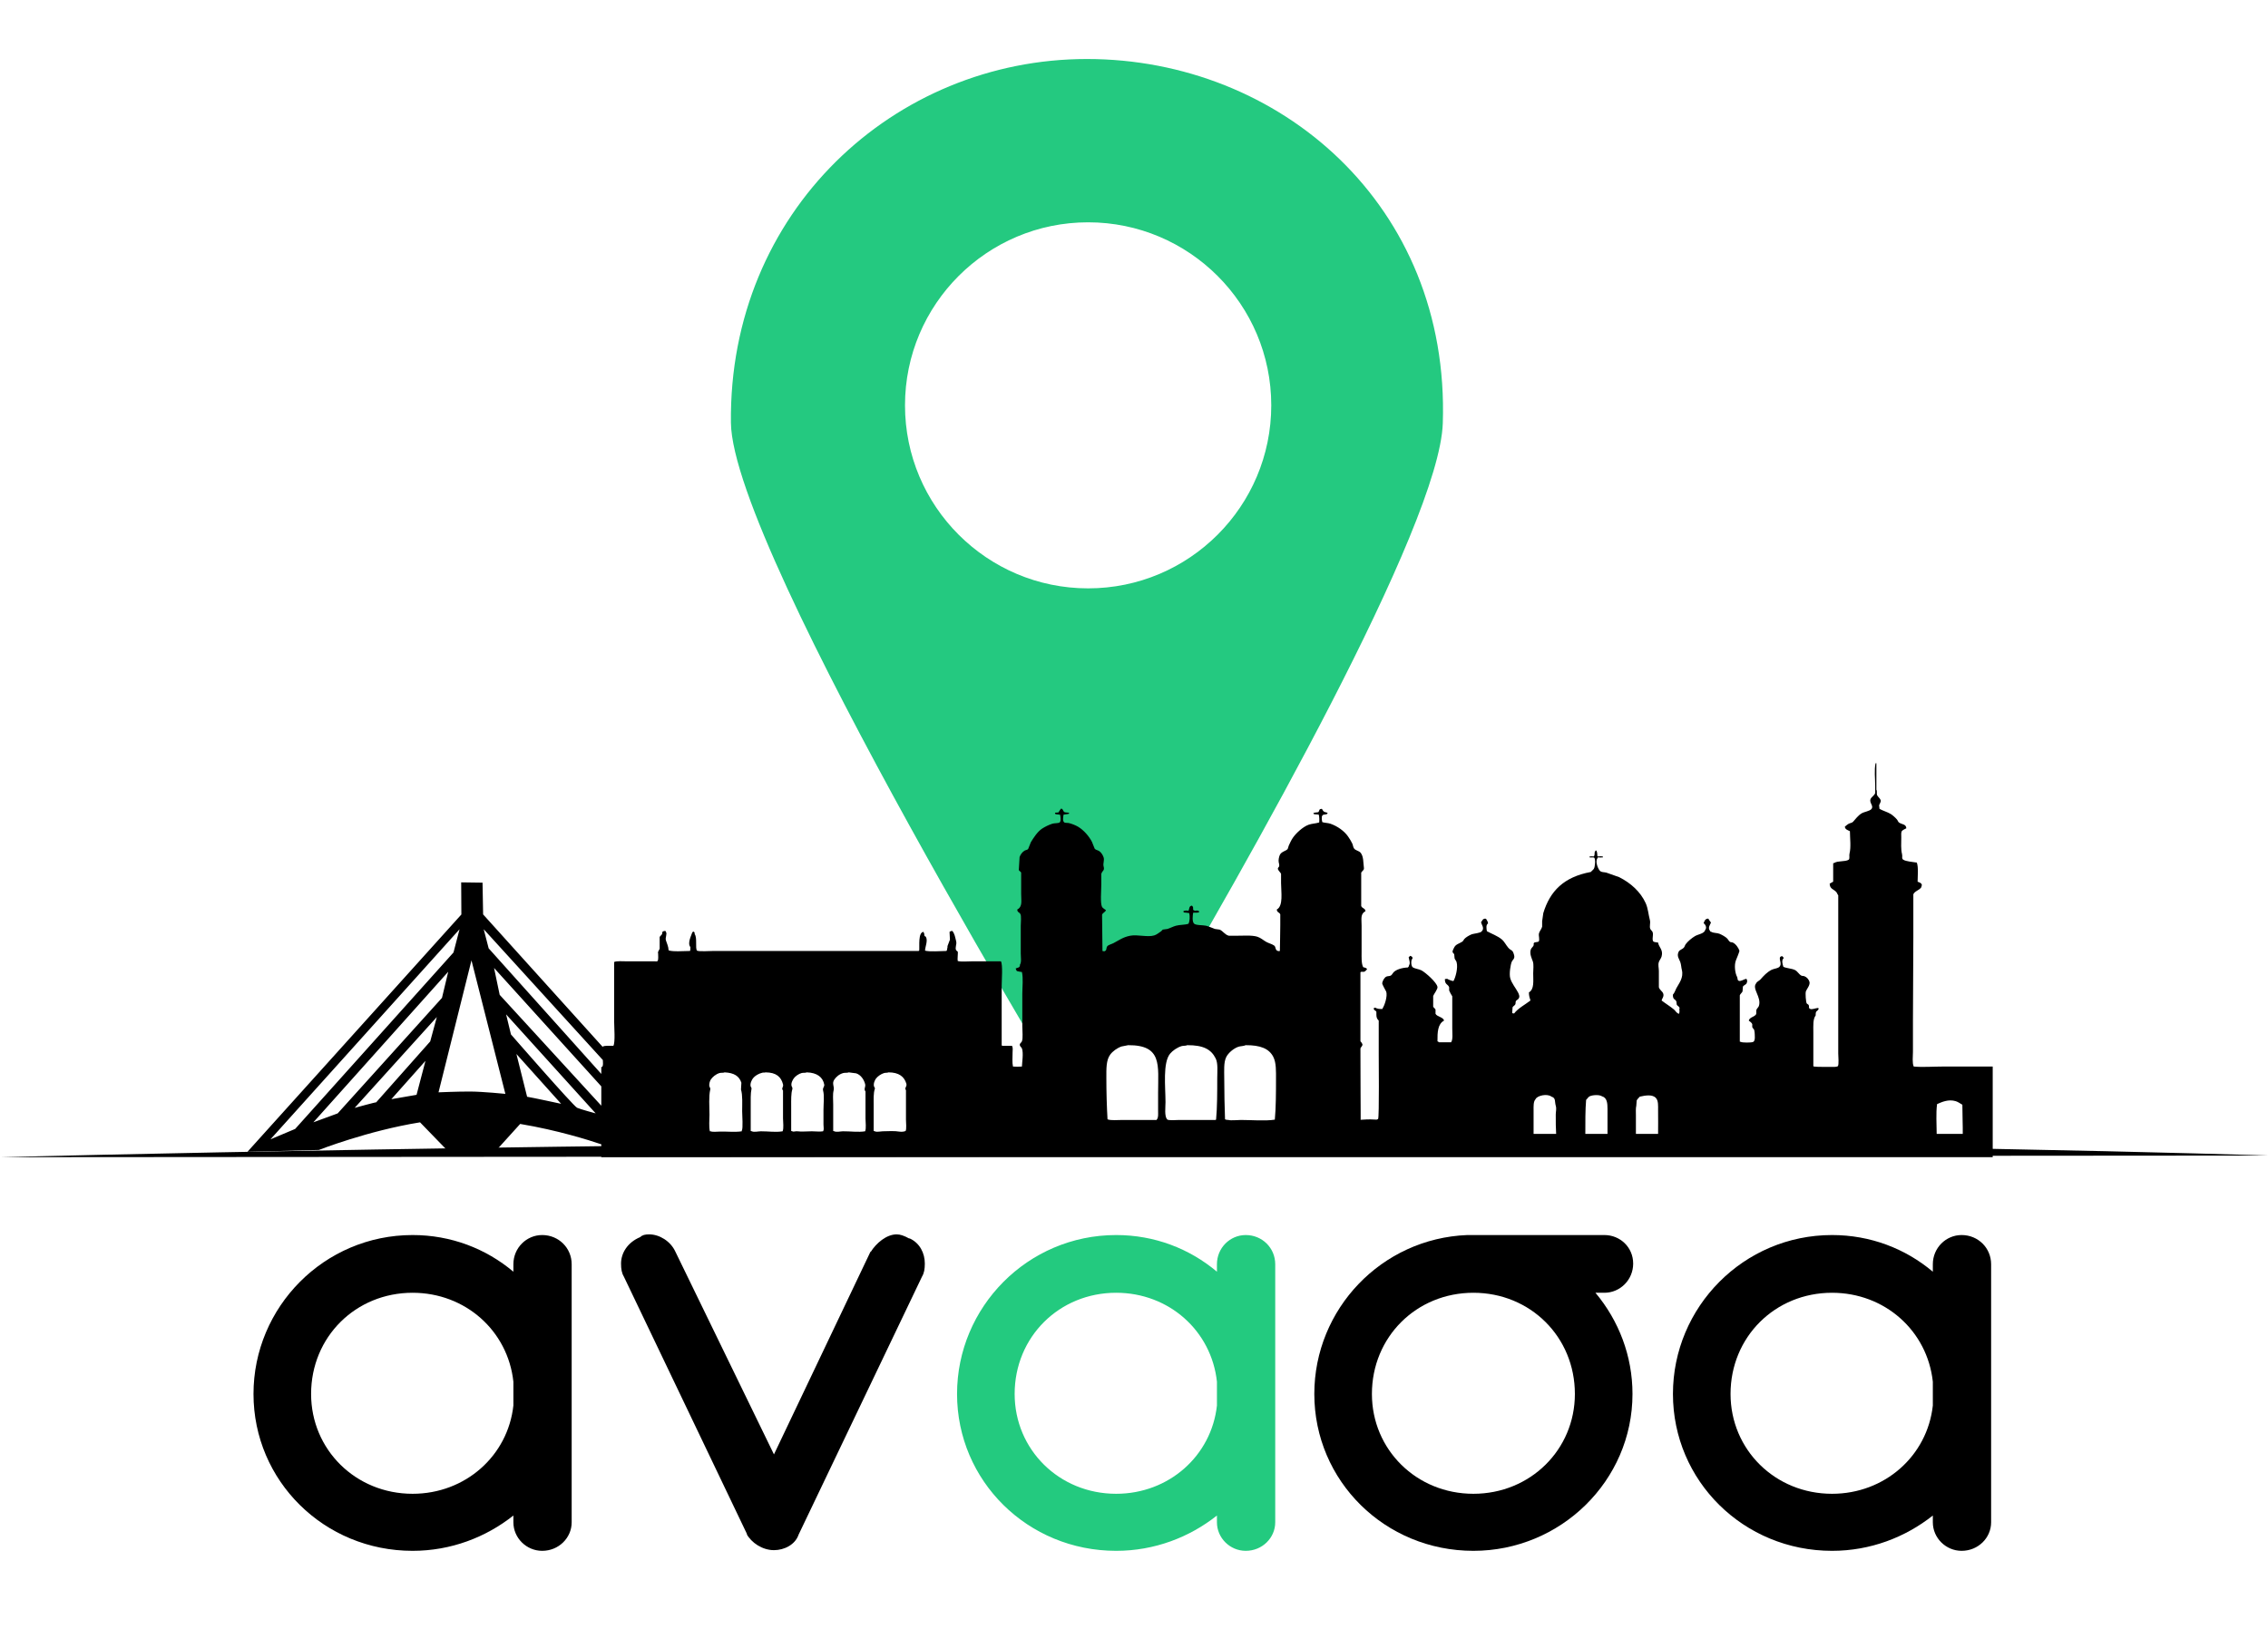 <?xml version="1.0" encoding="UTF-8" standalone="no"?>
<!DOCTYPE svg PUBLIC "-//W3C//DTD SVG 1.1//EN" "http://www.w3.org/Graphics/SVG/1.1/DTD/svg11.dtd">
<svg width="100%" height="100%" viewBox="0 0 2727 1959" version="1.1" xmlns="http://www.w3.org/2000/svg" xmlns:xlink="http://www.w3.org/1999/xlink" xml:space="preserve" xmlns:serif="http://www.serif.com/" style="fill-rule:evenodd;clip-rule:evenodd;stroke-linejoin:round;stroke-miterlimit:2;">
    <g id="Artboard1" transform="matrix(1,0,0,1.019,0,-104.969)">
        <rect x="0" y="103.01" width="2727" height="1921.69" style="fill:none;"/>
        <g transform="matrix(1,0,0,0.981,-20.493,10.041)">
            <path d="M1327.71,1457.92C1328.07,1456.06 901.03,759.476 899.339,603.273C896.59,349.38 1095.83,165.76 1327.34,165.76C1558.85,165.76 1763.95,341.541 1755.29,603.929C1751.23,727.095 1519.71,1134.8 1399.1,1339.09C1387.29,1359.08 1360.11,1323.45 1350.75,1339.09C1326.44,1379.69 1327.88,1457.74 1327.71,1457.92ZM1328.84,362.224C1450.37,362.224 1549.03,460.888 1549.03,582.413C1549.03,703.939 1450.37,802.603 1328.84,802.603C1207.32,802.603 1108.65,703.939 1108.65,582.413C1108.65,460.888 1207.32,362.224 1328.84,362.224Z" style="fill:rgb(36,201,128);"/>
        </g>
        <g id="Color-Fill-1" serif:id="Color Fill 1" transform="matrix(1,0,0,0.981,0,19.796)">
            <path d="M1635.96,1416.58C1635.99,1424.4 1636,1430.21 1636,1432L1636.11,1399.81C1636.13,1383.69 1636.15,1367.56 1636.23,1367.56L1636.11,1399.81L1636.08,1421.93C1636.07,1424.36 1636.06,1426.8 1636.05,1429.23L1636,1432C1657.08,1430.52 1653.28,1433.12 1657,1431C1658.48,1429.01 1657.75,1355.61 1657.75,1352.37L1657.75,1312.64C1655.84,1310.79 1654.98,1309.13 1654.94,1305.63L1654.94,1302.12C1654.09,1300.12 1651.96,1300.83 1651.66,1297.84C1652.49,1297.46 1652.45,1297.35 1653.54,1297.06C1655.75,1298.58 1659.32,1298.92 1662.42,1298.62L1662.42,1297.84C1664.38,1295.31 1668.81,1283.2 1666.64,1277.59C1666.12,1276.24 1661.65,1269.19 1661.96,1267.46C1662.42,1264.82 1664.57,1260.66 1667.1,1259.67C1668.88,1258.98 1670.62,1259.33 1672.25,1258.5C1673.62,1257.81 1674.5,1255.68 1675.52,1254.61C1678.79,1251.19 1685.84,1248.99 1692.84,1248.76C1693.63,1247.7 1694.02,1247.79 1694.24,1246.04C1696.2,1243.55 1693.95,1238.79 1693.77,1236.3C1694.49,1235.87 1695.09,1235.3 1695.64,1234.74C1696.46,1234.99 1696.1,1234.82 1696.58,1235.13C1697.93,1235.85 1698.27,1236.07 1698.45,1237.86C1696.22,1239.7 1696.52,1246.45 1698.45,1248.37C1701.17,1250.37 1706.18,1250.62 1709.21,1252.27C1714.2,1254.99 1727.42,1266.61 1728.39,1272.13C1728.86,1274.78 1724.01,1280.76 1723.24,1283.04L1723.24,1295.89C1723.69,1297.06 1725.6,1298.22 1726.05,1299.4L1726.05,1304.46C1727.86,1308.16 1735.25,1308.28 1736.34,1312.64C1728.61,1316.77 1728.3,1326.83 1728.39,1337.57C1729.07,1337.9 1729.73,1338.27 1730.26,1338.73L1744.77,1338.73C1747.2,1335.36 1746.17,1327.63 1746.17,1322.38L1746.17,1283.43C1745.35,1282.41 1742.77,1277.55 1742.43,1276.42L1742.43,1272.52C1740.82,1268.48 1737.34,1269.74 1737.28,1262.79C1738.09,1262.55 1738.75,1262.44 1740.09,1262.39C1741.59,1263.32 1745.43,1264.95 1747.57,1265.12C1749.91,1261.37 1753.44,1249.18 1751.32,1242.14C1750.87,1240.68 1749.42,1239.19 1748.98,1237.86C1748.82,1236.17 1748.66,1234.48 1748.51,1232.8C1748.23,1232.17 1746.83,1231.09 1746.64,1230.46C1746.14,1228.84 1747.81,1225.98 1748.51,1224.62C1750.58,1220.59 1754.57,1220.16 1758.33,1217.61C1759.39,1216.89 1759.83,1215.42 1760.67,1214.49C1762.55,1212.41 1766.25,1210.27 1769.09,1209.04C1771.99,1207.78 1780.19,1207.54 1781.72,1205.14C1785.24,1201.47 1781.34,1197.4 1780.79,1194.24C1782.63,1192.49 1782.19,1190.27 1785.93,1189.95C1786.41,1190.27 1786.06,1190.09 1786.87,1190.34C1787.84,1192.28 1789.01,1193.29 1789.21,1195.79C1786.47,1197.35 1787.26,1202.05 1787.81,1205.14C1793.71,1208.3 1800.72,1210.83 1805.58,1214.88C1809.07,1217.78 1810.57,1221.59 1813.54,1225.01C1817.23,1229.26 1818.64,1226.61 1820.56,1233.96C1821.68,1238.29 1818.71,1239.5 1817.75,1241.75C1816.19,1245.4 1814.44,1256.48 1815.88,1261.62C1817.66,1267.99 1822.35,1273.21 1825.23,1278.75C1826.06,1280.34 1827.66,1283.74 1826.17,1285.76C1825.45,1287.45 1823.86,1287.63 1822.89,1288.88C1821.9,1290.17 1822.7,1291.48 1821.96,1293.16C1821.4,1294.43 1819.2,1295.44 1818.68,1296.67C1818.53,1299.01 1818.37,1301.34 1818.22,1303.68C1818.97,1303.9 1819.34,1303.99 1820.56,1304.07C1825.38,1297.73 1833.73,1293.51 1840.2,1288.49C1839.29,1285.57 1838.34,1283.15 1838.33,1278.75C1844.96,1274.84 1843.48,1265.17 1843.48,1255.77C1843.48,1251.13 1844.38,1245.39 1843.01,1241.36C1841.95,1238.26 1838.81,1232.34 1840.67,1226.95C1841.23,1225.34 1843.29,1223.89 1843.95,1222.28C1844.42,1221.11 1843.66,1219.99 1844.41,1219.16C1845.41,1218.07 1848.64,1218.38 1850.03,1217.61C1851.73,1215.23 1849.56,1210.52 1850.5,1207.48C1851.34,1204.74 1853.41,1202.7 1854.24,1199.69L1854.24,1193.07C1854.71,1189.82 1855.18,1186.58 1855.64,1183.33C1863.68,1156.85 1880.3,1139.87 1912.72,1133.87C1913.78,1132.58 1915.61,1131.36 1916.46,1129.97C1917.89,1127.64 1918.66,1118.61 1916.93,1116.73C1915.59,1115.92 1913.78,1116.68 1911.32,1116.34L1911.32,1115.17C1913.5,1114.99 1913.97,1115.08 1916.46,1115.17C1917.28,1113.9 1917.45,1112.35 1917.4,1110.11C1917.92,1109.57 1918.1,1108.99 1918.33,1108.16L1919.74,1108.16L1919.74,1108.94C1920.54,1109.99 1920.52,1113.47 1920.67,1114.78C1921.49,1115.03 1921.13,1114.86 1921.61,1115.17C1923.58,1114.83 1925.16,1114.95 1927.22,1115.17L1927.22,1116.34C1924.86,1116.55 1923.89,1116.41 1921.14,1116.34C1920.99,1116.73 1920.83,1117.12 1920.67,1117.51C1917.56,1121.66 1922.13,1131.77 1924.42,1133.09C1926.57,1134.33 1928.44,1133.93 1931.43,1134.64C1936.58,1136.46 1941.73,1138.28 1946.87,1140.1C1960.87,1147.14 1972.53,1157.76 1978.69,1171.26C1981.6,1177.64 1981.94,1184.63 1983.83,1191.9C1984.74,1195.37 1982.97,1199.42 1984.3,1202.41C1984.84,1203.62 1986.6,1204.89 1987.11,1206.31C1988.36,1209.83 1985.85,1215.19 1988.04,1217.61C1989.27,1218.33 1991.97,1218.51 1993.66,1218.77C1994.49,1224.53 2000.15,1227.41 1997.87,1235.52C1997.17,1237.99 1995.3,1240.02 1994.59,1242.14C1993.37,1245.79 1994.59,1248.99 1994.59,1253.05L1994.59,1272.52C1995.55,1275.91 1998.68,1277.21 1999.74,1279.92C2001.17,1283.6 1998.33,1286.15 1997.87,1288.49C2002.74,1292.24 2008.17,1295.48 2012.84,1299.4C2014.78,1301.02 2015.77,1303.88 2018.92,1304.46C2019.35,1303.42 2019.41,1301.76 2019.39,1300.17C2018.59,1298.99 2019.91,1298.57 2019.39,1297.06C2018.9,1295.67 2016.69,1294.81 2016.11,1293.55C2015.96,1292.26 2015.8,1290.96 2015.64,1289.66C2014,1286.13 2011.45,1288.04 2011.43,1281.48C2013.51,1279.3 2014.23,1276.39 2015.64,1273.69C2018.54,1268.17 2024.71,1261.14 2022.19,1251.49C2021.39,1248.39 2021.49,1245.53 2020.32,1242.14C2019.15,1238.73 2015.66,1235.03 2018.45,1229.68C2019.6,1227.48 2022.94,1226.82 2024.53,1225.01C2025.7,1223.67 2025.79,1222.21 2026.87,1220.72C2029.37,1217.28 2034.21,1213.31 2038.1,1210.98C2041.61,1208.89 2049.6,1207.9 2050.26,1203.58C2052.8,1200.73 2050.38,1196.87 2048.39,1195.4C2049.44,1193.04 2050.03,1190.07 2054.01,1189.95C2054.93,1191.27 2055.99,1193.52 2057.28,1194.62C2056.37,1197.11 2053.15,1201.01 2055.88,1204.36C2056.37,1205.56 2056.33,1205.5 2057.75,1205.92C2060.24,1207.48 2064.67,1207.02 2067.57,1208.26C2070.48,1209.49 2074.99,1211.97 2076.93,1214.1C2077.98,1215.25 2078.82,1217.18 2080.21,1217.99C2081.22,1218.59 2082.3,1218.25 2083.48,1218.77C2086.96,1220.33 2090.33,1225.1 2091.43,1228.51C2091.74,1229.46 2087.72,1238.94 2087.22,1240.19C2084.94,1246.03 2086.24,1255.76 2088.63,1260.06C2089.58,1261.78 2088.62,1263.76 2090.5,1264.73C2093,1265.95 2096.72,1262.82 2099.86,1262.39C2100.53,1263.43 2100.79,1264.04 2100.79,1265.9C2100.28,1266.49 2100.38,1267.56 2099.86,1268.24C2098.96,1269.4 2096.32,1270.48 2095.65,1271.74C2095.49,1273.69 2095.33,1275.64 2095.18,1277.59C2094.55,1279.12 2092.48,1280.53 2091.9,1282.26L2091.9,1337.95C2092.37,1338.09 2092.84,1338.21 2093.31,1338.34C2095.09,1339.34 2106.02,1339.34 2107.81,1338.34C2110.95,1337.37 2109.83,1329.79 2109.68,1326.27C2109.25,1325.69 2109.6,1324.85 2109.21,1323.93C2108.77,1322.9 2107.27,1321.59 2106.87,1320.43L2106.87,1316.92C2106.28,1315.28 2104.06,1313.7 2102.66,1312.64C2103.89,1308.55 2108.69,1308.5 2111.09,1305.63C2112.48,1303.95 2111.11,1301.77 2112.02,1299.4C2112.53,1298.08 2114.35,1296.57 2114.83,1295.11C2118.36,1284.45 2106.14,1274.33 2111.55,1267.85C2112.55,1265.59 2115.16,1264.9 2116.7,1263.17C2120.72,1258.66 2124.47,1254.47 2130.27,1251.49C2133.04,1250.06 2138.85,1249.86 2140.09,1247.2C2143.22,1243.07 2136.44,1235.79 2142.9,1235.13C2143.63,1236.06 2144.26,1236.27 2144.77,1237.47C2141.69,1240.03 2143.32,1244.76 2144.3,1247.98C2148.32,1249.84 2154.57,1249.92 2158.34,1251.88C2161.41,1253.48 2162.96,1256.92 2165.82,1258.5C2166.94,1259.12 2168.24,1258.8 2169.57,1259.28C2172.51,1260.35 2174.79,1263.13 2175.65,1265.9C2176.83,1269.69 2172.32,1274.91 2171.44,1277.19C2170.44,1279.76 2171.45,1290.56 2172.37,1292C2172.8,1292.66 2174.35,1293.12 2174.71,1293.94C2175.7,1296.17 2174.13,1297.63 2176.58,1298.62C2178.72,1299.67 2182.98,1297.65 2185.94,1297.45C2186.35,1297.91 2186.32,1297.89 2186.88,1298.23C2186.58,1298.91 2186.78,1298.61 2186.41,1299.01C2184.78,1302.44 2183.06,1299.93 2183.13,1306.41C2179.69,1310.94 2180.32,1318.87 2180.32,1326.27L2180.32,1367.56L2180.79,1367.56L2180.79,1367.94C2186.96,1368.6 2194.54,1368.22 2200.91,1368.33C2204.03,1368.39 2207.98,1368.63 2209.8,1367.56C2211.28,1365.55 2210.27,1355.62 2210.27,1352.37L2210.27,1161.91C2209.2,1160.79 2208.94,1159.16 2207.93,1158.01C2204.73,1154.39 2200.1,1154.49 2199.97,1147.89C2201.38,1147.11 2202.78,1146.33 2204.18,1145.55L2204.18,1123.35C2204.65,1123.22 2205.12,1123.09 2205.59,1122.96C2209.7,1120.13 2218.68,1121.82 2222.9,1119.07C2224.43,1117.25 2223.13,1114.4 2223.83,1111.67C2225.8,1103.96 2224.35,1093.26 2224.3,1084.79C2221.76,1083.58 2218.39,1082.64 2218.22,1079.34C2219.71,1078.21 2221.15,1076.74 2222.9,1075.83C2224.69,1074.91 2226.81,1074.84 2228.05,1073.5C2231.34,1069.91 2233.99,1066.03 2238.34,1063.37C2241.42,1061.48 2247.64,1060.77 2250.03,1058.31C2253.53,1054.4 2247.29,1050.9 2249.1,1046.23C2250.15,1043.51 2253.76,1041.94 2254.71,1038.83L2254.71,1030.26C2254.71,1021.55 2253.37,1010.98 2255.18,1003L2256.12,1003L2256.12,1034.94C2257.26,1036.49 2256.22,1039.78 2257.05,1041.56C2257.9,1043.37 2260.57,1045.33 2261.26,1047.4C2261.97,1049.54 2259.83,1051.88 2259.39,1053.63C2259.55,1055.06 2259.7,1056.49 2259.86,1057.92C2263.92,1060.23 2269.45,1061.69 2273.43,1064.15C2275.8,1065.62 2279.25,1068.74 2280.91,1070.77C2281.99,1072.09 2282.19,1073.78 2283.72,1074.66C2287.35,1076.78 2291.84,1076.32 2292.14,1081.29C2290.69,1082.03 2288.06,1083.28 2286.99,1084.4C2285.57,1085.92 2286.06,1089.53 2286.06,1092.19C2286.06,1099.04 2285.42,1106.44 2286.99,1112.44C2287.75,1115.32 2286.2,1117.55 2288.4,1119.07C2292,1121.34 2299.87,1121.72 2304.77,1122.57C2306.84,1128.53 2305.74,1138.26 2305.71,1145.55C2308.02,1146.55 2310.55,1147.04 2310.85,1149.84C2310.23,1150.57 2310.53,1151.66 2309.92,1152.56C2307.76,1155.76 2302.16,1156.88 2300.56,1160.74L2300.56,1211.37C2300.4,1245.12 2300.25,1278.89 2300.09,1312.64L2300.09,1350.03C2300.09,1355.68 2299.03,1363.6 2301.03,1367.94C2311.72,1368.94 2324.23,1367.94 2336.12,1367.94C2356.28,1367.94 2376.12,1367.95 2396,1367.94L2396,1477L723,1477L723,1461.51C708.503,1456.57 670.819,1444.61 625.439,1436.99L595.772,1469.77L538.693,1469.76L505.06,1435.06C442.243,1445.17 383.395,1468.3 383.395,1468.3L297.545,1470.5L554.742,1185.01L554.52,1146.36L580.203,1146.72L580.885,1184.91L724.871,1344.54L724.871,1343.8C727.606,1342.6 733.319,1342.97 737.503,1343.02C739.959,1339.01 738.439,1320.22 738.439,1313.81L738.439,1242.14C741.793,1240.71 748.989,1241.36 753.877,1241.36L788.03,1241.36C788.919,1241.71 789.665,1241.37 790.837,1240.97C791.772,1238.68 791.342,1234.58 791.305,1231.63C790.456,1230.1 792.666,1227.83 793.176,1226.17L793.176,1212.15C793.658,1210.83 795.447,1209.89 795.983,1208.65C796.907,1206.51 795.41,1205.99 797.854,1205.14C798.902,1204.6 799.387,1204.93 800.662,1205.14L800.662,1205.92C802.496,1208.43 799.644,1212.61 800.662,1216.05C801.764,1219.77 803.681,1223.17 803.936,1228.12C808.447,1230.06 823.04,1228.94 829.668,1228.9C830.136,1227.77 830.163,1225.91 830.136,1224.23C826.071,1219.39 831.512,1209.85 832.475,1206.31C833.301,1205.93 833.261,1205.82 834.346,1205.53L834.346,1205.92C835.331,1206.62 835.283,1207.06 835.282,1208.65C838.6,1213 835.677,1225.59 838.089,1228.51C840.623,1229.81 853.617,1228.9 857.738,1228.9L1104.29,1228.9C1104.77,1228.59 1104.42,1228.76 1105.23,1228.51C1105.78,1222.97 1103.73,1206.55 1110.37,1205.92C1110.53,1206.31 1110.68,1206.7 1110.84,1207.09C1111.65,1208.11 1111.07,1209.73 1111.78,1210.98C1112.24,1211.24 1112.71,1211.5 1113.18,1211.76C1115.98,1216.4 1112.41,1223.59 1112.24,1228.51C1118.02,1230.11 1130.94,1228.93 1137.98,1228.9C1138.62,1227.91 1138.87,1227.54 1138.91,1225.78C1139.49,1225.01 1139.01,1223.87 1139.38,1222.67C1140.31,1220.2 1141.25,1217.73 1142.19,1215.27C1142.03,1212.15 1141.87,1209.04 1141.72,1205.92C1142.99,1205.26 1142.89,1204.93 1144.99,1204.75C1147.96,1208.1 1148.41,1212.35 1149.67,1217.21C1150.7,1221.2 1147.94,1224.64 1149.67,1228.12C1149.86,1228.49 1151.37,1229.3 1151.54,1229.68C1152.09,1230.9 1151,1238.61 1151.54,1240.97C1155.82,1242.15 1163.23,1241.36 1168.38,1241.36L1203.47,1241.36C1205.93,1245.37 1204.41,1264.16 1204.41,1270.57L1204.41,1342.24C1204.79,1342.64 1204.58,1342.35 1204.88,1343.02L1217.04,1343.02L1217.04,1343.8C1218.06,1345.17 1217.51,1348.74 1217.51,1350.81C1217.51,1356.35 1216.88,1363.06 1217.98,1367.94C1221.29,1368.28 1225.39,1368.16 1228.74,1367.94C1228.88,1363.31 1230.81,1351.67 1228.74,1346.13C1228.22,1344.75 1225.34,1343.09 1226.4,1340.68C1226.75,1339.87 1228.35,1338.61 1228.74,1337.57C1230.23,1333.53 1229.2,1325.69 1229.2,1319.26L1229.2,1280.7C1229.2,1272.24 1230.51,1261.94 1228.74,1254.22C1226.77,1253.94 1224.24,1253.59 1222.65,1253.05C1222.03,1251.94 1221.53,1251.43 1221.25,1249.93C1224.11,1248.79 1226.48,1249.12 1226.4,1245.26C1228.42,1242.64 1227.33,1235.94 1227.33,1232.02L1227.33,1198.52C1227.33,1195.48 1228.27,1186.36 1226.87,1184.5C1225.68,1182 1223.29,1182.77 1223.12,1179.05C1229.66,1175.57 1227.8,1168.83 1227.8,1160.35L1227.8,1134.64C1227.36,1133.5 1225.42,1132.59 1224.99,1131.53C1225.31,1126.34 1225.62,1121.14 1225.93,1115.95C1226.89,1112.99 1229.31,1109.7 1232.01,1108.16C1233.46,1107.34 1235.25,1107.39 1236.22,1106.21C1237.31,1103.49 1238.4,1100.76 1239.5,1098.03C1242.82,1092.57 1247.46,1085.32 1253.06,1081.67C1256.56,1079.4 1260.9,1077.27 1265.23,1075.83C1267.81,1074.97 1271.9,1075.49 1274.12,1074.28C1274.49,1073.88 1274.28,1074.17 1274.59,1073.5C1275.89,1071.87 1275.04,1066.67 1274.59,1064.93C1273.4,1064.63 1270.02,1064.71 1268.97,1064.15C1268.6,1063.69 1268.61,1063.49 1268.5,1062.59C1269.91,1062.46 1271.31,1062.33 1272.71,1062.2C1273.72,1060.64 1274.65,1058.8 1275.99,1057.53C1276.81,1057.77 1276.44,1057.6 1276.92,1057.92C1278.33,1058.91 1278.31,1060.83 1279.73,1061.81C1280.77,1062.36 1284.1,1062.4 1285.35,1062.59L1285.35,1063.76C1283.88,1064.38 1280.65,1064.41 1278.8,1064.93C1278.33,1067.62 1277.41,1072.72 1279.73,1074.28C1281.26,1075.09 1283.25,1074.55 1285.35,1075.05C1288.83,1075.9 1293.25,1077.67 1296.11,1079.34C1302.95,1083.34 1309.51,1090.92 1312.95,1097.64C1314.04,1100.37 1315.13,1103.1 1316.22,1105.82C1317.42,1107.35 1319.53,1107.5 1321.37,1108.55C1323.88,1109.99 1326.12,1113.58 1326.98,1116.34C1328.15,1120.05 1325.94,1123.59 1326.98,1127.25C1328.46,1132.4 1325.5,1131.87 1324.18,1136.2L1324.18,1149.06C1324.17,1156.08 1322.76,1171.59 1325.11,1175.93C1325.85,1177.29 1328.48,1178.82 1329.79,1179.83C1328.81,1182.28 1325.93,1182.92 1325.11,1185.28C1325.27,1199.82 1325.42,1214.36 1325.58,1228.9C1326.33,1229.12 1326.7,1229.21 1327.92,1229.29C1328.28,1229.02 1328.96,1228.78 1329.32,1228.51C1330.72,1227.21 1330.07,1225.1 1331.19,1223.45C1332.48,1221.56 1336.41,1220.72 1338.68,1219.55C1345.19,1216.2 1350.03,1212.3 1358.8,1210.59C1367.83,1208.83 1379.57,1212.66 1387.8,1210.2C1390.83,1209.3 1393.78,1206.73 1396.22,1205.14C1396.85,1204.49 1397.47,1203.84 1398.1,1203.19C1399.97,1202.93 1401.84,1202.67 1403.71,1202.41C1406.99,1201.39 1410.56,1199.45 1414,1198.52C1418.73,1197.25 1424.63,1197.63 1428.97,1196.18C1430.59,1193.26 1430.86,1187.25 1429.91,1183.33C1428.34,1182.91 1425.02,1182.82 1423.36,1182.55C1423.11,1181.96 1423.04,1181.89 1422.89,1180.99C1424.14,1180.43 1424.87,1180.22 1427.1,1180.21C1427.65,1180.53 1427.89,1180.52 1428.97,1180.6C1430.29,1178.33 1429.4,1174.7 1433.18,1174.37C1433.71,1174.97 1433.69,1174.7 1434.12,1175.54C1434.74,1176.32 1434.63,1178.08 1434.59,1179.43C1435.74,1180.03 1435.65,1180.33 1437.39,1180.6C1438.54,1179.96 1439.85,1180.36 1441.14,1180.6C1441.59,1181.29 1441.72,1181.26 1442.07,1182.16L1441.6,1182.16C1439.8,1183.46 1436.76,1182.41 1434.59,1182.94C1434.1,1186.66 1433.3,1193.04 1435.52,1195.79C1437.49,1198.23 1446.28,1197.64 1450.03,1198.52C1453.8,1199.41 1457.38,1201.26 1460.79,1202.41C1462.66,1202.67 1464.53,1202.93 1466.4,1203.19C1470.48,1204.79 1472.76,1209.45 1477.63,1210.59L1485.58,1210.59C1494.26,1210.59 1505.21,1209.69 1511.78,1211.76C1515.96,1213.08 1519.11,1216.08 1522.54,1217.99C1525.59,1219.69 1529.09,1220.4 1531.9,1222.28C1534.42,1223.97 1532.93,1228.01 1536.58,1228.9C1537.42,1229.25 1537.42,1229.02 1538.91,1228.9C1539,1219.11 1539.38,1208.13 1539.38,1197.74L1539.38,1184.89C1538.42,1182.23 1535.47,1182.83 1535.17,1179.05C1543.28,1174.73 1540.32,1157.84 1540.32,1147.11L1540.32,1136.2C1539.66,1134.01 1535.87,1131.72 1536.58,1129.19C1536.67,1128.87 1537.85,1127.65 1537.98,1127.25C1538.48,1125.69 1537.74,1123.13 1537.51,1122.18C1536.91,1119.71 1537.95,1115.15 1538.91,1113.22C1540.96,1109.15 1546.25,1108.73 1548.27,1106.21C1548.74,1104.79 1549.21,1103.36 1549.67,1101.93C1550.95,1099.11 1552.49,1095.75 1554.35,1092.97C1558.03,1087.49 1566.41,1079.54 1573.54,1077C1577.35,1075.64 1582.14,1075.58 1586.17,1074.28C1586.47,1071.89 1586.37,1067.68 1585.7,1064.93C1583.51,1064.38 1581.69,1064.82 1579.62,1064.15C1579.46,1063.76 1579.31,1063.37 1579.15,1062.98C1579.62,1062.85 1580.09,1062.72 1580.55,1062.59C1581.53,1062.1 1584.26,1062.32 1585.23,1061.81C1586.82,1059.89 1585.45,1058.07 1589.44,1057.92C1591.73,1061.62 1590.84,1061.19 1595.99,1062.59C1596.23,1063.72 1596.57,1063.3 1595.52,1064.15C1593.37,1065.18 1591.08,1064.17 1589.91,1066.1C1588.68,1067.62 1589.48,1072.26 1589.91,1073.89C1592.66,1074.86 1596.79,1074.8 1599.73,1075.83C1608.29,1078.82 1616.3,1084.63 1620.79,1091.02C1622.62,1093.64 1624.69,1096.94 1625.93,1099.59C1626.97,1101.81 1626.8,1103.95 1628.27,1105.82C1629.93,1107.93 1633.96,1108.5 1635.76,1110.5C1639.76,1114.94 1639.09,1123.07 1639.97,1129.19C1640.33,1131.71 1637.37,1133.02 1636.69,1134.64L1636.69,1174.76C1637.75,1177.85 1641.48,1177.28 1641.84,1180.99C1635.47,1184.41 1637.16,1190.22 1637.16,1198.52L1637.16,1230.07C1637.16,1236.72 1636.76,1243.62 1639.03,1248.37C1641.02,1249.01 1643.2,1249.05 1643.71,1251.1C1642.55,1251.83 1641.87,1253.38 1640.44,1253.83C1638.59,1254.4 1636.59,1253.27 1635.76,1254.61L1635.76,1337.57C1636.84,1338.58 1638.7,1341.17 1638.1,1342.24C1637.58,1343.85 1636.23,1344.76 1635.76,1346.13C1635.76,1347.92 1635.77,1353.73 1635.8,1361.56L1635.96,1416.58ZM354.876,1443.01L545.275,1230.7L552.548,1202.79L325.216,1455.5L354.876,1443.01ZM1966.99,1448.96L1993.66,1448.96C1993.85,1440.49 1993.65,1430.12 1993.66,1420.53C1993.66,1414.88 1994.03,1409.46 1991.32,1406.11C1987.16,1400.99 1978.23,1402.69 1971.67,1404.17C1970.5,1405.7 1968.66,1406.98 1967.92,1408.84C1967.77,1410.92 1967.61,1413 1967.46,1415.07C1966.65,1418.21 1966.99,1422.98 1966.99,1426.76L1966.99,1448.96ZM1906.17,1448.96L1932.84,1448.96L1932.84,1418.97C1932.84,1412.11 1932.32,1405.5 1926.29,1403.78C1923.03,1401.57 1914.89,1402.04 1911.32,1403.78C1909.57,1404.62 1908.52,1406.87 1907.11,1408.06C1906.05,1420.37 1906.19,1435.42 1906.17,1448.96ZM1843.95,1448.96L1871.08,1448.96C1870.64,1442.56 1870.58,1434.98 1870.61,1425.59C1870.63,1422 1871.75,1418.92 1870.61,1415.07C1869.16,1410.14 1870.91,1405.74 1865.47,1404.17C1860.55,1400.18 1848.08,1402.79 1846.29,1407.28C1843.63,1410.12 1843.95,1415.53 1843.95,1420.53L1843.95,1448.96ZM2328.63,1448.96L2359.98,1448.96C2360.14,1439.44 2359.51,1427.54 2359.51,1413.9C2357.09,1412.55 2354.46,1410.51 2351.55,1409.62C2342.66,1406.9 2334.56,1410.75 2329.1,1413.12C2327.59,1424.17 2328.62,1437.24 2328.63,1448.96ZM920.429,1374.95C919.505,1375.43 918.101,1375.01 916.686,1375.35C912.141,1376.41 907.776,1379 905.458,1381.97C903.915,1383.94 901.551,1388.49 902.651,1392.09C902.878,1392.84 903.887,1393.46 903.587,1394.82C902.376,1400.3 902.651,1408.37 902.651,1415.07L902.651,1445.45C903.119,1445.58 903.587,1445.71 904.054,1445.84C906.592,1447.17 911.718,1445.85 914.815,1445.84C924.625,1445.81 932.441,1447.27 941.014,1445.84C942.59,1441.87 941.482,1435 941.482,1430.26L941.482,1396.77C939.004,1393.93 942.346,1392.83 941.482,1389.37C939.259,1380.47 933.443,1375 920.429,1374.95ZM871.306,1374.95C869.735,1375.76 867.191,1375.17 865.224,1375.74C860.791,1377 856.453,1380.6 854.463,1383.91C853.442,1385.62 852.234,1389.43 853.06,1392.09C853.34,1393 854.386,1393.91 853.995,1395.6C851.99,1404.28 853.06,1416.04 853.06,1425.98C853.06,1432.36 852.194,1440.15 853.528,1445.84L854.463,1445.84C856.302,1446.81 862.002,1446.36 864.756,1446.23C873.133,1445.84 883.824,1447.18 891.891,1445.84L891.891,1445.06C893.654,1442.65 892.358,1426.81 892.358,1421.69C892.358,1413.05 893.057,1402.42 890.955,1395.6C891.111,1392.87 891.267,1390.14 891.423,1387.42C888.853,1379.54 882.827,1375.51 871.306,1374.95ZM1020.55,1374.95C1018.98,1375.75 1015.88,1375.22 1014,1375.74C1009.16,1377.06 1005.59,1380.12 1003.24,1383.52C999.801,1388.49 1003.57,1391.73 1002.3,1396.77C1001.12,1401.44 1001.83,1408.16 1001.83,1413.51L1001.83,1445.45C1002.3,1445.58 1002.77,1445.71 1003.24,1445.84C1005.66,1447.12 1010.72,1445.87 1013.53,1445.84C1022.57,1445.75 1032,1447.2 1040.2,1445.84C1041.73,1441.97 1040.66,1435.28 1040.66,1430.65L1040.66,1397.93C1038.14,1394.9 1041.14,1392.62 1040.2,1388.98C1038.78,1383.53 1035.07,1377.98 1029.44,1376.12C1026.47,1375.74 1023.51,1375.35 1020.55,1374.95ZM1068.27,1374.95C1066.95,1375.64 1064.79,1375.27 1063.12,1375.74C1059.4,1376.76 1055.23,1379.79 1053.3,1382.36C1051.83,1384.31 1049.88,1388.56 1050.96,1392.09C1051.16,1392.75 1052.35,1393.55 1051.89,1394.82C1050.08,1399.81 1050.49,1407.55 1050.49,1414.29L1050.49,1445.45C1050.96,1445.58 1051.42,1445.71 1051.89,1445.84C1054.07,1447.01 1058.85,1445.91 1061.25,1445.84C1068.27,1445.65 1075.85,1445.27 1081.37,1446.23C1083.88,1446.67 1087.61,1446.24 1088.85,1445.45C1090.23,1443.61 1089.32,1434.82 1089.32,1431.82L1089.32,1396.38C1087.01,1393.68 1090.83,1392.19 1089.79,1388.59C1087.36,1380.2 1080.95,1374.92 1068.27,1374.95ZM970.02,1374.95C968.464,1375.76 965.921,1375.23 963.938,1375.74C960.333,1376.66 956.417,1379.51 954.581,1381.97C953.161,1383.87 950.833,1387.97 951.774,1391.31C952.04,1392.26 953.245,1393.57 952.71,1395.21C951.033,1400.36 951.306,1408.57 951.306,1415.46L951.306,1445.45C951.774,1445.58 952.242,1445.71 952.71,1445.84C954.615,1446.82 956.364,1445.46 958.792,1445.84C963.153,1446.53 970.361,1445.84 976.102,1445.84C981.041,1445.84 985.475,1446.54 989.669,1445.84C989.825,1445.45 989.981,1445.06 990.137,1444.67C990.747,1443.7 990.137,1439.84 990.137,1437.66L990.137,1420.14C990.137,1412.01 991.387,1403.47 989.669,1396.77C988.839,1393.53 991.479,1392.09 991.073,1389.76C989.5,1380.72 982.357,1375.29 970.02,1374.95ZM406.03,1424.3L376.797,1435.03L538.949,1253.87L531.439,1285.32L406.03,1424.3ZM1497.75,1342.24C1495.31,1343.51 1491.46,1343.25 1488.86,1344.19C1482.97,1346.31 1476.77,1351.7 1474.35,1356.65C1471.2,1363.09 1472.01,1373 1472.01,1381.97C1472.01,1398.39 1472.4,1416.23 1472.95,1431.43C1474.2,1431.99 1474.92,1432.21 1477.16,1432.21C1479.38,1433.09 1488.13,1432.21 1492.13,1432.21C1504.65,1432.21 1521.42,1433.67 1532.83,1431.82C1534.14,1417.63 1534.24,1399.89 1534.24,1383.91C1534.24,1373.55 1534.65,1363.43 1530.96,1356.26C1525.83,1346.28 1515.36,1342.14 1497.75,1342.24ZM1427.57,1342.24C1425.69,1343.21 1422.77,1342.71 1420.55,1343.41C1415.36,1345.04 1409.96,1348.8 1406.98,1352.37C1397.86,1363.29 1401.37,1392.45 1401.37,1410.79C1401.37,1417.39 1399.92,1427.19 1403.24,1431.43C1404.63,1433.2 1414.41,1432.21 1417.74,1432.21L1461.25,1432.21C1461.73,1431.9 1461.38,1432.07 1462.19,1431.82C1463.6,1416.77 1463.59,1398.72 1463.59,1381.97C1463.59,1373.87 1464.67,1364.13 1461.72,1358.21C1456.24,1347.19 1446.8,1342.14 1427.57,1342.24ZM1356.46,1342.24C1353.81,1342.76 1351.15,1343.28 1348.5,1343.8C1343.13,1345.67 1337.86,1349.58 1334.94,1353.53C1329.93,1360.29 1330.26,1370.51 1330.26,1381.58C1330.26,1398.07 1330.75,1415.86 1331.66,1431.43C1335.49,1433.06 1344,1432.21 1349.44,1432.21L1390.61,1432.21C1390.77,1431.95 1390.92,1431.69 1391.08,1431.43C1392.91,1429.44 1392.48,1425.13 1392.48,1421.69L1392.48,1399.49C1392.48,1366.57 1397.7,1341.94 1356.46,1342.24ZM614.366,1329.3L608.53,1305.17L716.224,1424.29C716.224,1424.29 698.096,1419.42 693.923,1417.55C689.443,1415.55 614.366,1329.3 614.366,1329.3ZM452.293,1411.01L517.275,1337.74L525.233,1308.39L426.439,1417.67C426.439,1417.67 451.994,1410.61 452.293,1411.01ZM723,1391.81L594.049,1249.35L600.815,1281.68L723,1415.04L723,1391.81ZM633.786,1404.28L620.93,1352.86L674.688,1412.77C674.688,1412.77 639.389,1405.12 633.786,1404.28ZM500.852,1401.96L511.579,1361.09L470.544,1407.22L500.852,1401.96ZM527.268,1398.96C527.268,1398.96 550.952,1397.92 565.878,1398.02C580.803,1398.13 607.646,1400.81 607.646,1400.81L566.888,1240.17L527.268,1398.96ZM724.871,1360.14L581.596,1202.74L587.556,1225.74L723,1376.84L723,1368.33L724.403,1368.33L724.403,1367.56C725.43,1366.2 724.871,1362.6 724.871,1360.55L724.871,1360.14Z"/>
        </g>
        <g id="Shape-1" serif:id="Shape 1" transform="matrix(1,0,0,0.981,0,19.796)">
            <path d="M0,1477C0,1477 707.261,1458.54 1483,1458.54C2233.34,1458.54 2727,1475 2727,1475"/>
        </g>
        <g id="ανασα--ανασα-" serif:id="ανασα (ανασα)" transform="matrix(1.649,0,0,1.603,1350.68,2016.91)">
            <g transform="matrix(500,0,0,500,-654.25,-52.654)">
                <path d="M0.461,-0.464C0.438,-0.464 0.419,-0.445 0.419,-0.421L0.419,-0.41C0.379,-0.444 0.328,-0.464 0.272,-0.464C0.143,-0.464 0.04,-0.358 0.04,-0.23C0.04,-0.102 0.143,0.001 0.272,0.001C0.328,0.001 0.379,-0.019 0.419,-0.051L0.419,-0.041C0.419,-0.018 0.438,0.001 0.461,0.001C0.485,0.001 0.504,-0.018 0.504,-0.041L0.504,-0.421C0.504,-0.445 0.485,-0.464 0.461,-0.464ZM0.272,-0.083C0.189,-0.083 0.124,-0.148 0.124,-0.23C0.124,-0.314 0.189,-0.379 0.272,-0.379C0.349,-0.379 0.411,-0.323 0.419,-0.248L0.419,-0.213C0.411,-0.139 0.349,-0.083 0.272,-0.083Z" style="fill-rule:nonzero;"/>
            </g>
            <g transform="matrix(500,0,0,500,-393.25,-52.654)">
                <path d="M0.474,-0.459C0.467,-0.463 0.461,-0.465 0.456,-0.465C0.441,-0.465 0.426,-0.452 0.418,-0.439L0.418,-0.44L0.277,-0.141L0.133,-0.44C0.126,-0.455 0.11,-0.465 0.095,-0.465C0.089,-0.465 0.085,-0.464 0.082,-0.461C0.063,-0.453 0.054,-0.437 0.054,-0.422C0.054,-0.414 0.055,-0.408 0.058,-0.403L0.238,-0.023L0.237,-0.024C0.244,-0.011 0.26,-0 0.277,-0C0.292,-0 0.308,-0.008 0.313,-0.023L0.493,-0.403C0.496,-0.408 0.497,-0.414 0.497,-0.422C0.497,-0.437 0.49,-0.452 0.475,-0.459L0.474,-0.459Z" style="fill-rule:nonzero;"/>
            </g>
            <g transform="matrix(500,0,0,500,-141.25,-52.654)">
                <path d="M0.461,-0.464C0.438,-0.464 0.419,-0.445 0.419,-0.421L0.419,-0.41C0.379,-0.444 0.328,-0.464 0.272,-0.464C0.143,-0.464 0.04,-0.358 0.04,-0.23C0.04,-0.102 0.143,0.001 0.272,0.001C0.328,0.001 0.379,-0.019 0.419,-0.051L0.419,-0.041C0.419,-0.018 0.438,0.001 0.461,0.001C0.485,0.001 0.504,-0.018 0.504,-0.041L0.504,-0.421C0.504,-0.445 0.485,-0.464 0.461,-0.464ZM0.272,-0.083C0.189,-0.083 0.124,-0.148 0.124,-0.23C0.124,-0.314 0.189,-0.379 0.272,-0.379C0.349,-0.379 0.411,-0.323 0.419,-0.248L0.419,-0.213C0.411,-0.139 0.349,-0.083 0.272,-0.083Z" style="fill:rgb(35,202,127);fill-rule:nonzero;"/>
            </g>
            <g transform="matrix(500,0,0,500,119.75,-52.654)">
                <path d="M0.462,-0.379C0.485,-0.379 0.504,-0.398 0.504,-0.422C0.504,-0.446 0.485,-0.464 0.462,-0.464L0.262,-0.464C0.137,-0.459 0.039,-0.355 0.039,-0.23C0.039,-0.102 0.142,0.001 0.271,0.001C0.398,0.001 0.503,-0.102 0.503,-0.23C0.503,-0.286 0.483,-0.338 0.449,-0.379L0.462,-0.379ZM0.271,-0.083C0.188,-0.083 0.123,-0.148 0.123,-0.23C0.123,-0.314 0.188,-0.379 0.271,-0.379C0.354,-0.379 0.419,-0.314 0.419,-0.23C0.419,-0.148 0.354,-0.083 0.271,-0.083Z" style="fill-rule:nonzero;"/>
            </g>
            <g transform="matrix(500,0,0,500,380.75,-52.654)">
                <path d="M0.461,-0.464C0.438,-0.464 0.419,-0.445 0.419,-0.421L0.419,-0.41C0.379,-0.444 0.328,-0.464 0.272,-0.464C0.143,-0.464 0.04,-0.358 0.04,-0.23C0.04,-0.102 0.143,0.001 0.272,0.001C0.328,0.001 0.379,-0.019 0.419,-0.051L0.419,-0.041C0.419,-0.018 0.438,0.001 0.461,0.001C0.485,0.001 0.504,-0.018 0.504,-0.041L0.504,-0.421C0.504,-0.445 0.485,-0.464 0.461,-0.464ZM0.272,-0.083C0.189,-0.083 0.124,-0.148 0.124,-0.23C0.124,-0.314 0.189,-0.379 0.272,-0.379C0.349,-0.379 0.411,-0.323 0.419,-0.248L0.419,-0.213C0.411,-0.139 0.349,-0.083 0.272,-0.083Z" style="fill-rule:nonzero;"/>
            </g>
        </g>
    </g>
</svg>
